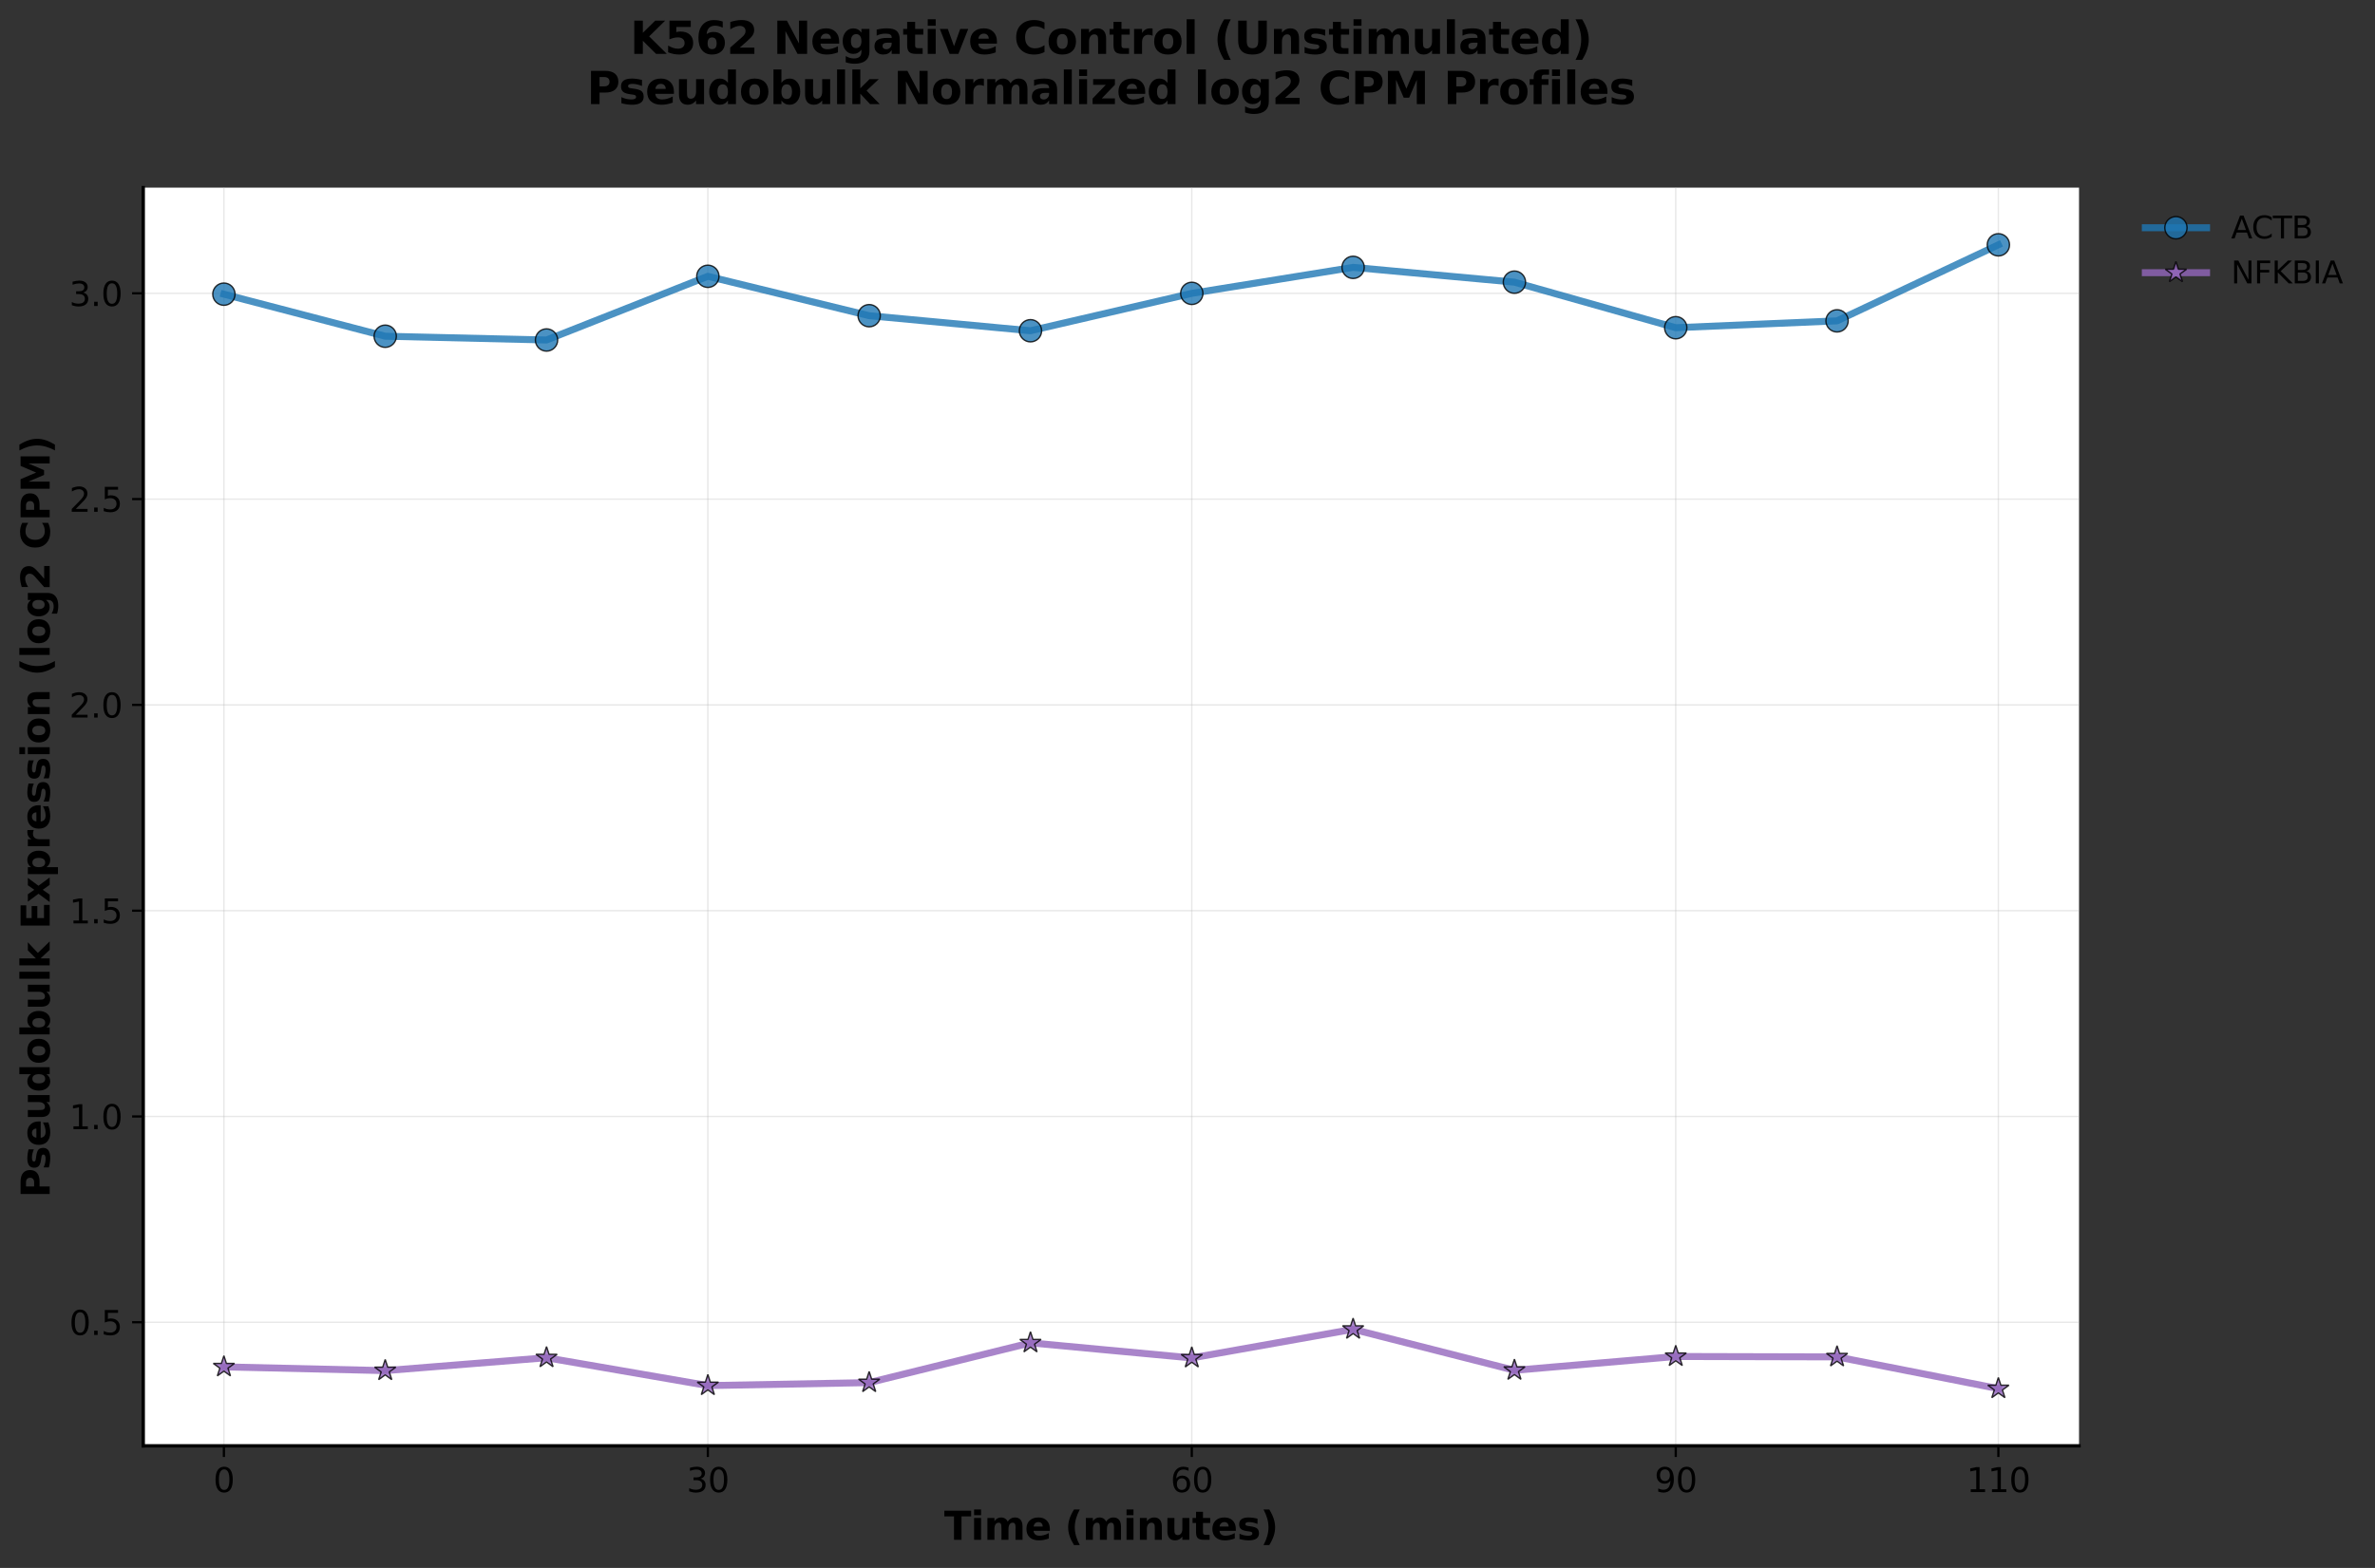 <?xml version="1.0" encoding="utf-8" standalone="no"?>
<!DOCTYPE svg PUBLIC "-//W3C//DTD SVG 1.1//EN"
  "http://www.w3.org/Graphics/SVG/1.1/DTD/svg11.dtd">
<svg height="563.25pt" version="1.1" viewBox="0 0 852.921 563.25" width="852.921pt" xmlns="http://www.w3.org/2000/svg" xmlns:xlink="http://www.w3.org/1999/xlink">
 <rect x="0" y="0" width="852.921" height="563.25" fill="#333333" stroke="none"/>
 <defs>
  <style type="text/css">*{stroke-linecap:butt;stroke-linejoin:round;}</style>
 </defs>
 <g id="figure_1">
  <g id="patch_1">
   <path d="M 0 563.25 
L 852.921 563.25 
L 852.921 0 
L 0 0 
z
" style="fill:none;"/>
  </g>
  <g id="axes_1">
   <g id="patch_2">
    <path d="M 51.443 519.387 
L 746.63 519.387 
L 746.63 67.399 
L 51.443 67.399 
z
" style="fill:#ffffff;"/>
   </g>
   <g id="matplotlib.axis_1">
    <g id="xtick_1">
     <g id="line2d_1">
      <path clip-path="url(#p0eb36c8dc1)" d="M 80.409 519.387 
L 80.409 67.399 
" style="fill:none;stroke:#b0b0b0;stroke-linecap:square;stroke-opacity:0.3;stroke-width:0.5;"/>
     </g>
     <g id="line2d_2">
      <defs>
       <path d="M 0 0 
L 0 4 
" id="m582614f345" style="stroke:#000000;stroke-width:0.8;"/>
      </defs>
      <g>
       <use style="stroke:#000000;stroke-width:0.8;" x="80.409" xlink:href="#m582614f345" y="519.387"/>
      </g>
     </g>
     <g id="text_1">
      <!-- 0 -->
      <g transform="translate(76.591 536.005)scale(0.12 -0.12)">
       <defs>
        <path d="M 2034 4250 
Q 1547 4250 1301 3770 
Q 1056 3291 1056 2328 
Q 1056 1369 1301 889 
Q 1547 409 2034 409 
Q 2525 409 2770 889 
Q 3016 1369 3016 2328 
Q 3016 3291 2770 3770 
Q 2525 4250 2034 4250 
z
M 2034 4750 
Q 2819 4750 3233 4129 
Q 3647 3509 3647 2328 
Q 3647 1150 3233 529 
Q 2819 -91 2034 -91 
Q 1250 -91 836 529 
Q 422 1150 422 2328 
Q 422 3509 836 4129 
Q 1250 4750 2034 4750 
z
" id="DejaVuSans-30" transform="scale(0.016)"/>
       </defs>
       <use xlink:href="#DejaVuSans-30"/>
      </g>
     </g>
    </g>
    <g id="xtick_2">
     <g id="line2d_3">
      <path clip-path="url(#p0eb36c8dc1)" d="M 254.206 519.387 
L 254.206 67.399 
" style="fill:none;stroke:#b0b0b0;stroke-linecap:square;stroke-opacity:0.3;stroke-width:0.5;"/>
     </g>
     <g id="line2d_4">
      <g>
       <use style="stroke:#000000;stroke-width:0.8;" x="254.206" xlink:href="#m582614f345" y="519.387"/>
      </g>
     </g>
     <g id="text_2">
      <!-- 30 -->
      <g transform="translate(246.571 536.005)scale(0.12 -0.12)">
       <defs>
        <path d="M 2597 2516 
Q 3050 2419 3304 2112 
Q 3559 1806 3559 1356 
Q 3559 666 3084 287 
Q 2609 -91 1734 -91 
Q 1441 -91 1130 -33 
Q 819 25 488 141 
L 488 750 
Q 750 597 1062 519 
Q 1375 441 1716 441 
Q 2309 441 2620 675 
Q 2931 909 2931 1356 
Q 2931 1769 2642 2001 
Q 2353 2234 1838 2234 
L 1294 2234 
L 1294 2753 
L 1863 2753 
Q 2328 2753 2575 2939 
Q 2822 3125 2822 3475 
Q 2822 3834 2567 4026 
Q 2313 4219 1838 4219 
Q 1578 4219 1281 4162 
Q 984 4106 628 3988 
L 628 4550 
Q 988 4650 1302 4700 
Q 1616 4750 1894 4750 
Q 2613 4750 3031 4423 
Q 3450 4097 3450 3541 
Q 3450 3153 3228 2886 
Q 3006 2619 2597 2516 
z
" id="DejaVuSans-33" transform="scale(0.016)"/>
       </defs>
       <use xlink:href="#DejaVuSans-33"/>
       <use x="63.623" xlink:href="#DejaVuSans-30"/>
      </g>
     </g>
    </g>
    <g id="xtick_3">
     <g id="line2d_5">
      <path clip-path="url(#p0eb36c8dc1)" d="M 428.003 519.387 
L 428.003 67.399 
" style="fill:none;stroke:#b0b0b0;stroke-linecap:square;stroke-opacity:0.3;stroke-width:0.5;"/>
     </g>
     <g id="line2d_6">
      <g>
       <use style="stroke:#000000;stroke-width:0.8;" x="428.003" xlink:href="#m582614f345" y="519.387"/>
      </g>
     </g>
     <g id="text_3">
      <!-- 60 -->
      <g transform="translate(420.368 536.005)scale(0.12 -0.12)">
       <defs>
        <path d="M 2113 2584 
Q 1688 2584 1439 2293 
Q 1191 2003 1191 1497 
Q 1191 994 1439 701 
Q 1688 409 2113 409 
Q 2538 409 2786 701 
Q 3034 994 3034 1497 
Q 3034 2003 2786 2293 
Q 2538 2584 2113 2584 
z
M 3366 4563 
L 3366 3988 
Q 3128 4100 2886 4159 
Q 2644 4219 2406 4219 
Q 1781 4219 1451 3797 
Q 1122 3375 1075 2522 
Q 1259 2794 1537 2939 
Q 1816 3084 2150 3084 
Q 2853 3084 3261 2657 
Q 3669 2231 3669 1497 
Q 3669 778 3244 343 
Q 2819 -91 2113 -91 
Q 1303 -91 875 529 
Q 447 1150 447 2328 
Q 447 3434 972 4092 
Q 1497 4750 2381 4750 
Q 2619 4750 2861 4703 
Q 3103 4656 3366 4563 
z
" id="DejaVuSans-36" transform="scale(0.016)"/>
       </defs>
       <use xlink:href="#DejaVuSans-36"/>
       <use x="63.623" xlink:href="#DejaVuSans-30"/>
      </g>
     </g>
    </g>
    <g id="xtick_4">
     <g id="line2d_7">
      <path clip-path="url(#p0eb36c8dc1)" d="M 601.8 519.387 
L 601.8 67.399 
" style="fill:none;stroke:#b0b0b0;stroke-linecap:square;stroke-opacity:0.3;stroke-width:0.5;"/>
     </g>
     <g id="line2d_8">
      <g>
       <use style="stroke:#000000;stroke-width:0.8;" x="601.8" xlink:href="#m582614f345" y="519.387"/>
      </g>
     </g>
     <g id="text_4">
      <!-- 90 -->
      <g transform="translate(594.165 536.005)scale(0.12 -0.12)">
       <defs>
        <path d="M 703 97 
L 703 672 
Q 941 559 1184 500 
Q 1428 441 1663 441 
Q 2288 441 2617 861 
Q 2947 1281 2994 2138 
Q 2813 1869 2534 1725 
Q 2256 1581 1919 1581 
Q 1219 1581 811 2004 
Q 403 2428 403 3163 
Q 403 3881 828 4315 
Q 1253 4750 1959 4750 
Q 2769 4750 3195 4129 
Q 3622 3509 3622 2328 
Q 3622 1225 3098 567 
Q 2575 -91 1691 -91 
Q 1453 -91 1209 -44 
Q 966 3 703 97 
z
M 1959 2075 
Q 2384 2075 2632 2365 
Q 2881 2656 2881 3163 
Q 2881 3666 2632 3958 
Q 2384 4250 1959 4250 
Q 1534 4250 1286 3958 
Q 1038 3666 1038 3163 
Q 1038 2656 1286 2365 
Q 1534 2075 1959 2075 
z
" id="DejaVuSans-39" transform="scale(0.016)"/>
       </defs>
       <use xlink:href="#DejaVuSans-39"/>
       <use x="63.623" xlink:href="#DejaVuSans-30"/>
      </g>
     </g>
    </g>
    <g id="xtick_5">
     <g id="line2d_9">
      <path clip-path="url(#p0eb36c8dc1)" d="M 717.664 519.387 
L 717.664 67.399 
" style="fill:none;stroke:#b0b0b0;stroke-linecap:square;stroke-opacity:0.3;stroke-width:0.5;"/>
     </g>
     <g id="line2d_10">
      <g>
       <use style="stroke:#000000;stroke-width:0.8;" x="717.664" xlink:href="#m582614f345" y="519.387"/>
      </g>
     </g>
     <g id="text_5">
      <!-- 110 -->
      <g transform="translate(706.212 536.005)scale(0.12 -0.12)">
       <defs>
        <path d="M 794 531 
L 1825 531 
L 1825 4091 
L 703 3866 
L 703 4441 
L 1819 4666 
L 2450 4666 
L 2450 531 
L 3481 531 
L 3481 0 
L 794 0 
L 794 531 
z
" id="DejaVuSans-31" transform="scale(0.016)"/>
       </defs>
       <use xlink:href="#DejaVuSans-31"/>
       <use x="63.623" xlink:href="#DejaVuSans-31"/>
       <use x="127.246" xlink:href="#DejaVuSans-30"/>
      </g>
     </g>
    </g>
    <g id="text_6">
     <!-- Time (minutes) -->
     <g transform="translate(339.064 553.139)scale(0.14 -0.14)">
      <defs>
       <path d="M 31 4666 
L 4331 4666 
L 4331 3756 
L 2784 3756 
L 2784 0 
L 1581 0 
L 1581 3756 
L 31 3756 
L 31 4666 
z
" id="DejaVuSans-Bold-54" transform="scale(0.016)"/>
       <path d="M 538 3500 
L 1656 3500 
L 1656 0 
L 538 0 
L 538 3500 
z
M 538 4863 
L 1656 4863 
L 1656 3950 
L 538 3950 
L 538 4863 
z
" id="DejaVuSans-Bold-69" transform="scale(0.016)"/>
       <path d="M 3781 2919 
Q 3994 3244 4286 3414 
Q 4578 3584 4928 3584 
Q 5531 3584 5847 3212 
Q 6163 2841 6163 2131 
L 6163 0 
L 5038 0 
L 5038 1825 
Q 5041 1866 5042 1909 
Q 5044 1953 5044 2034 
Q 5044 2406 4934 2573 
Q 4825 2741 4581 2741 
Q 4263 2741 4089 2478 
Q 3916 2216 3909 1719 
L 3909 0 
L 2784 0 
L 2784 1825 
Q 2784 2406 2684 2573 
Q 2584 2741 2328 2741 
Q 2006 2741 1831 2477 
Q 1656 2213 1656 1722 
L 1656 0 
L 531 0 
L 531 3500 
L 1656 3500 
L 1656 2988 
Q 1863 3284 2130 3434 
Q 2397 3584 2719 3584 
Q 3081 3584 3359 3409 
Q 3638 3234 3781 2919 
z
" id="DejaVuSans-Bold-6d" transform="scale(0.016)"/>
       <path d="M 4031 1759 
L 4031 1441 
L 1416 1441 
Q 1456 1047 1700 850 
Q 1944 653 2381 653 
Q 2734 653 3104 758 
Q 3475 863 3866 1075 
L 3866 213 
Q 3469 63 3072 -14 
Q 2675 -91 2278 -91 
Q 1328 -91 801 392 
Q 275 875 275 1747 
Q 275 2603 792 3093 
Q 1309 3584 2216 3584 
Q 3041 3584 3536 3087 
Q 4031 2591 4031 1759 
z
M 2881 2131 
Q 2881 2450 2695 2645 
Q 2509 2841 2209 2841 
Q 1884 2841 1681 2658 
Q 1478 2475 1428 2131 
L 2881 2131 
z
" id="DejaVuSans-Bold-65" transform="scale(0.016)"/>
       <path id="DejaVuSans-Bold-20" transform="scale(0.016)"/>
       <path d="M 2413 -844 
L 1484 -844 
Q 1006 -72 778 623 
Q 550 1319 550 2003 
Q 550 2688 779 3389 
Q 1009 4091 1484 4856 
L 2413 4856 
Q 2013 4116 1813 3408 
Q 1613 2700 1613 2009 
Q 1613 1319 1811 609 
Q 2009 -100 2413 -844 
z
" id="DejaVuSans-Bold-28" transform="scale(0.016)"/>
       <path d="M 4056 2131 
L 4056 0 
L 2931 0 
L 2931 347 
L 2931 1631 
Q 2931 2084 2911 2256 
Q 2891 2428 2841 2509 
Q 2775 2619 2662 2680 
Q 2550 2741 2406 2741 
Q 2056 2741 1856 2470 
Q 1656 2200 1656 1722 
L 1656 0 
L 538 0 
L 538 3500 
L 1656 3500 
L 1656 2988 
Q 1909 3294 2193 3439 
Q 2478 3584 2822 3584 
Q 3428 3584 3742 3212 
Q 4056 2841 4056 2131 
z
" id="DejaVuSans-Bold-6e" transform="scale(0.016)"/>
       <path d="M 500 1363 
L 500 3500 
L 1625 3500 
L 1625 3150 
Q 1625 2866 1622 2436 
Q 1619 2006 1619 1863 
Q 1619 1441 1641 1255 
Q 1663 1069 1716 984 
Q 1784 875 1895 815 
Q 2006 756 2150 756 
Q 2500 756 2700 1025 
Q 2900 1294 2900 1772 
L 2900 3500 
L 4019 3500 
L 4019 0 
L 2900 0 
L 2900 506 
Q 2647 200 2364 54 
Q 2081 -91 1741 -91 
Q 1134 -91 817 281 
Q 500 653 500 1363 
z
" id="DejaVuSans-Bold-75" transform="scale(0.016)"/>
       <path d="M 1759 4494 
L 1759 3500 
L 2913 3500 
L 2913 2700 
L 1759 2700 
L 1759 1216 
Q 1759 972 1856 886 
Q 1953 800 2241 800 
L 2816 800 
L 2816 0 
L 1856 0 
Q 1194 0 917 276 
Q 641 553 641 1216 
L 641 2700 
L 84 2700 
L 84 3500 
L 641 3500 
L 641 4494 
L 1759 4494 
z
" id="DejaVuSans-Bold-74" transform="scale(0.016)"/>
       <path d="M 3272 3391 
L 3272 2541 
Q 2913 2691 2578 2766 
Q 2244 2841 1947 2841 
Q 1628 2841 1473 2761 
Q 1319 2681 1319 2516 
Q 1319 2381 1436 2309 
Q 1553 2238 1856 2203 
L 2053 2175 
Q 2913 2066 3209 1816 
Q 3506 1566 3506 1031 
Q 3506 472 3093 190 
Q 2681 -91 1863 -91 
Q 1516 -91 1145 -36 
Q 775 19 384 128 
L 384 978 
Q 719 816 1070 734 
Q 1422 653 1784 653 
Q 2113 653 2278 743 
Q 2444 834 2444 1013 
Q 2444 1163 2330 1236 
Q 2216 1309 1875 1350 
L 1678 1375 
Q 931 1469 631 1722 
Q 331 1975 331 2491 
Q 331 3047 712 3315 
Q 1094 3584 1881 3584 
Q 2191 3584 2531 3537 
Q 2872 3491 3272 3391 
z
" id="DejaVuSans-Bold-73" transform="scale(0.016)"/>
       <path d="M 513 -844 
Q 913 -100 1113 609 
Q 1313 1319 1313 2009 
Q 1313 2700 1113 3408 
Q 913 4116 513 4856 
L 1441 4856 
Q 1916 4091 2145 3389 
Q 2375 2688 2375 2003 
Q 2375 1319 2147 623 
Q 1919 -72 1441 -844 
L 513 -844 
z
" id="DejaVuSans-Bold-29" transform="scale(0.016)"/>
      </defs>
      <use xlink:href="#DejaVuSans-Bold-54"/>
      <use x="68.213" xlink:href="#DejaVuSans-Bold-69"/>
      <use x="102.49" xlink:href="#DejaVuSans-Bold-6d"/>
      <use x="206.689" xlink:href="#DejaVuSans-Bold-65"/>
      <use x="274.512" xlink:href="#DejaVuSans-Bold-20"/>
      <use x="309.326" xlink:href="#DejaVuSans-Bold-28"/>
      <use x="355.029" xlink:href="#DejaVuSans-Bold-6d"/>
      <use x="459.229" xlink:href="#DejaVuSans-Bold-69"/>
      <use x="493.506" xlink:href="#DejaVuSans-Bold-6e"/>
      <use x="564.697" xlink:href="#DejaVuSans-Bold-75"/>
      <use x="635.889" xlink:href="#DejaVuSans-Bold-74"/>
      <use x="683.691" xlink:href="#DejaVuSans-Bold-65"/>
      <use x="751.514" xlink:href="#DejaVuSans-Bold-73"/>
      <use x="811.035" xlink:href="#DejaVuSans-Bold-29"/>
     </g>
    </g>
   </g>
   <g id="matplotlib.axis_2">
    <g id="ytick_1">
     <g id="line2d_11">
      <path clip-path="url(#p0eb36c8dc1)" d="M 51.443 474.991 
L 746.63 474.991 
" style="fill:none;stroke:#b0b0b0;stroke-linecap:square;stroke-opacity:0.3;stroke-width:0.5;"/>
     </g>
     <g id="line2d_12">
      <defs>
       <path d="M 0 0 
L -4 0 
" id="m098865de68" style="stroke:#000000;stroke-width:0.8;"/>
      </defs>
      <g>
       <use style="stroke:#000000;stroke-width:0.8;" x="51.443" xlink:href="#m098865de68" y="474.991"/>
      </g>
     </g>
     <g id="text_7">
      <!-- 0.5 -->
      <g transform="translate(24.859 479.55)scale(0.12 -0.12)">
       <defs>
        <path d="M 684 794 
L 1344 794 
L 1344 0 
L 684 0 
L 684 794 
z
" id="DejaVuSans-2e" transform="scale(0.016)"/>
        <path d="M 691 4666 
L 3169 4666 
L 3169 4134 
L 1269 4134 
L 1269 2991 
Q 1406 3038 1543 3061 
Q 1681 3084 1819 3084 
Q 2600 3084 3056 2656 
Q 3513 2228 3513 1497 
Q 3513 744 3044 326 
Q 2575 -91 1722 -91 
Q 1428 -91 1123 -41 
Q 819 9 494 109 
L 494 744 
Q 775 591 1075 516 
Q 1375 441 1709 441 
Q 2250 441 2565 725 
Q 2881 1009 2881 1497 
Q 2881 1984 2565 2268 
Q 2250 2553 1709 2553 
Q 1456 2553 1204 2497 
Q 953 2441 691 2322 
L 691 4666 
z
" id="DejaVuSans-35" transform="scale(0.016)"/>
       </defs>
       <use xlink:href="#DejaVuSans-30"/>
       <use x="63.623" xlink:href="#DejaVuSans-2e"/>
       <use x="95.41" xlink:href="#DejaVuSans-35"/>
      </g>
     </g>
    </g>
    <g id="ytick_2">
     <g id="line2d_13">
      <path clip-path="url(#p0eb36c8dc1)" d="M 51.443 401.066 
L 746.63 401.066 
" style="fill:none;stroke:#b0b0b0;stroke-linecap:square;stroke-opacity:0.3;stroke-width:0.5;"/>
     </g>
     <g id="line2d_14">
      <g>
       <use style="stroke:#000000;stroke-width:0.8;" x="51.443" xlink:href="#m098865de68" y="401.066"/>
      </g>
     </g>
     <g id="text_8">
      <!-- 1.0 -->
      <g transform="translate(24.859 405.625)scale(0.12 -0.12)">
       <use xlink:href="#DejaVuSans-31"/>
       <use x="63.623" xlink:href="#DejaVuSans-2e"/>
       <use x="95.41" xlink:href="#DejaVuSans-30"/>
      </g>
     </g>
    </g>
    <g id="ytick_3">
     <g id="line2d_15">
      <path clip-path="url(#p0eb36c8dc1)" d="M 51.443 327.141 
L 746.63 327.141 
" style="fill:none;stroke:#b0b0b0;stroke-linecap:square;stroke-opacity:0.3;stroke-width:0.5;"/>
     </g>
     <g id="line2d_16">
      <g>
       <use style="stroke:#000000;stroke-width:0.8;" x="51.443" xlink:href="#m098865de68" y="327.141"/>
      </g>
     </g>
     <g id="text_9">
      <!-- 1.5 -->
      <g transform="translate(24.859 331.7)scale(0.12 -0.12)">
       <use xlink:href="#DejaVuSans-31"/>
       <use x="63.623" xlink:href="#DejaVuSans-2e"/>
       <use x="95.41" xlink:href="#DejaVuSans-35"/>
      </g>
     </g>
    </g>
    <g id="ytick_4">
     <g id="line2d_17">
      <path clip-path="url(#p0eb36c8dc1)" d="M 51.443 253.216 
L 746.63 253.216 
" style="fill:none;stroke:#b0b0b0;stroke-linecap:square;stroke-opacity:0.3;stroke-width:0.5;"/>
     </g>
     <g id="line2d_18">
      <g>
       <use style="stroke:#000000;stroke-width:0.8;" x="51.443" xlink:href="#m098865de68" y="253.216"/>
      </g>
     </g>
     <g id="text_10">
      <!-- 2.0 -->
      <g transform="translate(24.859 257.775)scale(0.12 -0.12)">
       <defs>
        <path d="M 1228 531 
L 3431 531 
L 3431 0 
L 469 0 
L 469 531 
Q 828 903 1448 1529 
Q 2069 2156 2228 2338 
Q 2531 2678 2651 2914 
Q 2772 3150 2772 3378 
Q 2772 3750 2511 3984 
Q 2250 4219 1831 4219 
Q 1534 4219 1204 4116 
Q 875 4013 500 3803 
L 500 4441 
Q 881 4594 1212 4672 
Q 1544 4750 1819 4750 
Q 2544 4750 2975 4387 
Q 3406 4025 3406 3419 
Q 3406 3131 3298 2873 
Q 3191 2616 2906 2266 
Q 2828 2175 2409 1742 
Q 1991 1309 1228 531 
z
" id="DejaVuSans-32" transform="scale(0.016)"/>
       </defs>
       <use xlink:href="#DejaVuSans-32"/>
       <use x="63.623" xlink:href="#DejaVuSans-2e"/>
       <use x="95.41" xlink:href="#DejaVuSans-30"/>
      </g>
     </g>
    </g>
    <g id="ytick_5">
     <g id="line2d_19">
      <path clip-path="url(#p0eb36c8dc1)" d="M 51.443 179.291 
L 746.63 179.291 
" style="fill:none;stroke:#b0b0b0;stroke-linecap:square;stroke-opacity:0.3;stroke-width:0.5;"/>
     </g>
     <g id="line2d_20">
      <g>
       <use style="stroke:#000000;stroke-width:0.8;" x="51.443" xlink:href="#m098865de68" y="179.291"/>
      </g>
     </g>
     <g id="text_11">
      <!-- 2.5 -->
      <g transform="translate(24.859 183.85)scale(0.12 -0.12)">
       <use xlink:href="#DejaVuSans-32"/>
       <use x="63.623" xlink:href="#DejaVuSans-2e"/>
       <use x="95.41" xlink:href="#DejaVuSans-35"/>
      </g>
     </g>
    </g>
    <g id="ytick_6">
     <g id="line2d_21">
      <path clip-path="url(#p0eb36c8dc1)" d="M 51.443 105.366 
L 746.63 105.366 
" style="fill:none;stroke:#b0b0b0;stroke-linecap:square;stroke-opacity:0.3;stroke-width:0.5;"/>
     </g>
     <g id="line2d_22">
      <g>
       <use style="stroke:#000000;stroke-width:0.8;" x="51.443" xlink:href="#m098865de68" y="105.366"/>
      </g>
     </g>
     <g id="text_12">
      <!-- 3.0 -->
      <g transform="translate(24.859 109.925)scale(0.12 -0.12)">
       <use xlink:href="#DejaVuSans-33"/>
       <use x="63.623" xlink:href="#DejaVuSans-2e"/>
       <use x="95.41" xlink:href="#DejaVuSans-30"/>
      </g>
     </g>
    </g>
    <g id="text_13">
     <!-- Pseudobulk Expression (log2 CPM) -->
     <g transform="translate(17.838 430.231)rotate(-90)scale(0.14 -0.14)">
      <defs>
       <path d="M 588 4666 
L 2584 4666 
Q 3475 4666 3951 4270 
Q 4428 3875 4428 3144 
Q 4428 2409 3951 2014 
Q 3475 1619 2584 1619 
L 1791 1619 
L 1791 0 
L 588 0 
L 588 4666 
z
M 1791 3794 
L 1791 2491 
L 2456 2491 
Q 2806 2491 2997 2661 
Q 3188 2831 3188 3144 
Q 3188 3456 2997 3625 
Q 2806 3794 2456 3794 
L 1791 3794 
z
" id="DejaVuSans-Bold-50" transform="scale(0.016)"/>
       <path d="M 2919 2988 
L 2919 4863 
L 4044 4863 
L 4044 0 
L 2919 0 
L 2919 506 
Q 2688 197 2409 53 
Q 2131 -91 1766 -91 
Q 1119 -91 703 423 
Q 288 938 288 1747 
Q 288 2556 703 3070 
Q 1119 3584 1766 3584 
Q 2128 3584 2408 3439 
Q 2688 3294 2919 2988 
z
M 2181 722 
Q 2541 722 2730 984 
Q 2919 1247 2919 1747 
Q 2919 2247 2730 2509 
Q 2541 2772 2181 2772 
Q 1825 2772 1636 2509 
Q 1447 2247 1447 1747 
Q 1447 1247 1636 984 
Q 1825 722 2181 722 
z
" id="DejaVuSans-Bold-64" transform="scale(0.016)"/>
       <path d="M 2203 2784 
Q 1831 2784 1636 2517 
Q 1441 2250 1441 1747 
Q 1441 1244 1636 976 
Q 1831 709 2203 709 
Q 2569 709 2762 976 
Q 2956 1244 2956 1747 
Q 2956 2250 2762 2517 
Q 2569 2784 2203 2784 
z
M 2203 3584 
Q 3106 3584 3614 3096 
Q 4122 2609 4122 1747 
Q 4122 884 3614 396 
Q 3106 -91 2203 -91 
Q 1297 -91 786 396 
Q 275 884 275 1747 
Q 275 2609 786 3096 
Q 1297 3584 2203 3584 
z
" id="DejaVuSans-Bold-6f" transform="scale(0.016)"/>
       <path d="M 2400 722 
Q 2759 722 2948 984 
Q 3138 1247 3138 1747 
Q 3138 2247 2948 2509 
Q 2759 2772 2400 2772 
Q 2041 2772 1848 2508 
Q 1656 2244 1656 1747 
Q 1656 1250 1848 986 
Q 2041 722 2400 722 
z
M 1656 2988 
Q 1888 3294 2169 3439 
Q 2450 3584 2816 3584 
Q 3463 3584 3878 3070 
Q 4294 2556 4294 1747 
Q 4294 938 3878 423 
Q 3463 -91 2816 -91 
Q 2450 -91 2169 54 
Q 1888 200 1656 506 
L 1656 0 
L 538 0 
L 538 4863 
L 1656 4863 
L 1656 2988 
z
" id="DejaVuSans-Bold-62" transform="scale(0.016)"/>
       <path d="M 538 4863 
L 1656 4863 
L 1656 0 
L 538 0 
L 538 4863 
z
" id="DejaVuSans-Bold-6c" transform="scale(0.016)"/>
       <path d="M 538 4863 
L 1656 4863 
L 1656 2216 
L 2944 3500 
L 4244 3500 
L 2534 1894 
L 4378 0 
L 3022 0 
L 1656 1459 
L 1656 0 
L 538 0 
L 538 4863 
z
" id="DejaVuSans-Bold-6b" transform="scale(0.016)"/>
       <path d="M 588 4666 
L 3834 4666 
L 3834 3756 
L 1791 3756 
L 1791 2888 
L 3713 2888 
L 3713 1978 
L 1791 1978 
L 1791 909 
L 3903 909 
L 3903 0 
L 588 0 
L 588 4666 
z
" id="DejaVuSans-Bold-45" transform="scale(0.016)"/>
       <path d="M 1422 1791 
L 159 3500 
L 1344 3500 
L 2059 2463 
L 2784 3500 
L 3969 3500 
L 2706 1797 
L 4031 0 
L 2847 0 
L 2059 1106 
L 1281 0 
L 97 0 
L 1422 1791 
z
" id="DejaVuSans-Bold-78" transform="scale(0.016)"/>
       <path d="M 1656 506 
L 1656 -1331 
L 538 -1331 
L 538 3500 
L 1656 3500 
L 1656 2988 
Q 1888 3294 2169 3439 
Q 2450 3584 2816 3584 
Q 3463 3584 3878 3070 
Q 4294 2556 4294 1747 
Q 4294 938 3878 423 
Q 3463 -91 2816 -91 
Q 2450 -91 2169 54 
Q 1888 200 1656 506 
z
M 2400 2772 
Q 2041 2772 1848 2508 
Q 1656 2244 1656 1747 
Q 1656 1250 1848 986 
Q 2041 722 2400 722 
Q 2759 722 2948 984 
Q 3138 1247 3138 1747 
Q 3138 2247 2948 2509 
Q 2759 2772 2400 2772 
z
" id="DejaVuSans-Bold-70" transform="scale(0.016)"/>
       <path d="M 3138 2547 
Q 2991 2616 2845 2648 
Q 2700 2681 2553 2681 
Q 2122 2681 1889 2404 
Q 1656 2128 1656 1613 
L 1656 0 
L 538 0 
L 538 3500 
L 1656 3500 
L 1656 2925 
Q 1872 3269 2151 3426 
Q 2431 3584 2822 3584 
Q 2878 3584 2943 3579 
Q 3009 3575 3134 3559 
L 3138 2547 
z
" id="DejaVuSans-Bold-72" transform="scale(0.016)"/>
       <path d="M 2919 594 
Q 2688 288 2409 144 
Q 2131 0 1766 0 
Q 1125 0 706 504 
Q 288 1009 288 1791 
Q 288 2575 706 3076 
Q 1125 3578 1766 3578 
Q 2131 3578 2409 3434 
Q 2688 3291 2919 2981 
L 2919 3500 
L 4044 3500 
L 4044 353 
Q 4044 -491 3511 -936 
Q 2978 -1381 1966 -1381 
Q 1638 -1381 1331 -1331 
Q 1025 -1281 716 -1178 
L 716 -306 
Q 1009 -475 1290 -558 
Q 1572 -641 1856 -641 
Q 2406 -641 2662 -400 
Q 2919 -159 2919 353 
L 2919 594 
z
M 2181 2772 
Q 1834 2772 1640 2515 
Q 1447 2259 1447 1791 
Q 1447 1309 1634 1061 
Q 1822 813 2181 813 
Q 2531 813 2725 1069 
Q 2919 1325 2919 1791 
Q 2919 2259 2725 2515 
Q 2531 2772 2181 2772 
z
" id="DejaVuSans-Bold-67" transform="scale(0.016)"/>
       <path d="M 1844 884 
L 3897 884 
L 3897 0 
L 506 0 
L 506 884 
L 2209 2388 
Q 2438 2594 2547 2791 
Q 2656 2988 2656 3200 
Q 2656 3528 2436 3728 
Q 2216 3928 1850 3928 
Q 1569 3928 1234 3808 
Q 900 3688 519 3450 
L 519 4475 
Q 925 4609 1322 4679 
Q 1719 4750 2100 4750 
Q 2938 4750 3402 4381 
Q 3866 4013 3866 3353 
Q 3866 2972 3669 2642 
Q 3472 2313 2841 1759 
L 1844 884 
z
" id="DejaVuSans-Bold-32" transform="scale(0.016)"/>
       <path d="M 4288 256 
Q 3956 84 3597 -3 
Q 3238 -91 2847 -91 
Q 1681 -91 1000 561 
Q 319 1213 319 2328 
Q 319 3447 1000 4098 
Q 1681 4750 2847 4750 
Q 3238 4750 3597 4662 
Q 3956 4575 4288 4403 
L 4288 3438 
Q 3953 3666 3628 3772 
Q 3303 3878 2944 3878 
Q 2300 3878 1931 3465 
Q 1563 3053 1563 2328 
Q 1563 1606 1931 1193 
Q 2300 781 2944 781 
Q 3303 781 3628 887 
Q 3953 994 4288 1222 
L 4288 256 
z
" id="DejaVuSans-Bold-43" transform="scale(0.016)"/>
       <path d="M 588 4666 
L 2119 4666 
L 3181 2169 
L 4250 4666 
L 5778 4666 
L 5778 0 
L 4641 0 
L 4641 3413 
L 3566 897 
L 2803 897 
L 1728 3413 
L 1728 0 
L 588 0 
L 588 4666 
z
" id="DejaVuSans-Bold-4d" transform="scale(0.016)"/>
      </defs>
      <use xlink:href="#DejaVuSans-Bold-50"/>
      <use x="71.541" xlink:href="#DejaVuSans-Bold-73"/>
      <use x="131.062" xlink:href="#DejaVuSans-Bold-65"/>
      <use x="198.885" xlink:href="#DejaVuSans-Bold-75"/>
      <use x="270.076" xlink:href="#DejaVuSans-Bold-64"/>
      <use x="341.658" xlink:href="#DejaVuSans-Bold-6f"/>
      <use x="410.359" xlink:href="#DejaVuSans-Bold-62"/>
      <use x="481.941" xlink:href="#DejaVuSans-Bold-75"/>
      <use x="553.133" xlink:href="#DejaVuSans-Bold-6c"/>
      <use x="587.41" xlink:href="#DejaVuSans-Bold-6b"/>
      <use x="653.914" xlink:href="#DejaVuSans-Bold-20"/>
      <use x="688.729" xlink:href="#DejaVuSans-Bold-45"/>
      <use x="757.039" xlink:href="#DejaVuSans-Bold-78"/>
      <use x="821.541" xlink:href="#DejaVuSans-Bold-70"/>
      <use x="893.123" xlink:href="#DejaVuSans-Bold-72"/>
      <use x="942.439" xlink:href="#DejaVuSans-Bold-65"/>
      <use x="1010.262" xlink:href="#DejaVuSans-Bold-73"/>
      <use x="1069.783" xlink:href="#DejaVuSans-Bold-73"/>
      <use x="1129.305" xlink:href="#DejaVuSans-Bold-69"/>
      <use x="1163.582" xlink:href="#DejaVuSans-Bold-6f"/>
      <use x="1232.283" xlink:href="#DejaVuSans-Bold-6e"/>
      <use x="1303.475" xlink:href="#DejaVuSans-Bold-20"/>
      <use x="1338.289" xlink:href="#DejaVuSans-Bold-28"/>
      <use x="1383.992" xlink:href="#DejaVuSans-Bold-6c"/>
      <use x="1418.27" xlink:href="#DejaVuSans-Bold-6f"/>
      <use x="1486.971" xlink:href="#DejaVuSans-Bold-67"/>
      <use x="1558.553" xlink:href="#DejaVuSans-Bold-32"/>
      <use x="1628.133" xlink:href="#DejaVuSans-Bold-20"/>
      <use x="1662.947" xlink:href="#DejaVuSans-Bold-43"/>
      <use x="1736.336" xlink:href="#DejaVuSans-Bold-50"/>
      <use x="1809.627" xlink:href="#DejaVuSans-Bold-4d"/>
      <use x="1909.139" xlink:href="#DejaVuSans-Bold-29"/>
     </g>
    </g>
   </g>
   <g id="line2d_23">
    <path clip-path="url(#p0eb36c8dc1)" d="M 80.409 105.672 
L 138.341 120.781 
L 196.273 122.134 
L 254.206 99.253 
L 312.138 113.404 
L 370.07 118.813 
L 428.003 105.382 
L 485.935 96.04 
L 543.867 101.359 
L 601.8 117.722 
L 659.732 115.257 
L 717.664 87.944 
" style="fill:none;stroke:#1f77b4;stroke-linecap:square;stroke-opacity:0.8;stroke-width:2.5;"/>
    <defs>
     <path d="M 0 4 
C 1.061 4 2.078 3.579 2.828 2.828 
C 3.579 2.078 4 1.061 4 0 
C 4 -1.061 3.579 -2.078 2.828 -2.828 
C 2.078 -3.579 1.061 -4 0 -4 
C -1.061 -4 -2.078 -3.579 -2.828 -2.828 
C -3.579 -2.078 -4 -1.061 -4 0 
C -4 1.061 -3.579 2.078 -2.828 2.828 
C -2.078 3.579 -1.061 4 0 4 
z
" id="m3e5b0085bb" style="stroke:#000000;stroke-opacity:0.8;stroke-width:0.5;"/>
    </defs>
    <g clip-path="url(#p0eb36c8dc1)">
     <use style="fill:#1f77b4;fill-opacity:0.8;stroke:#000000;stroke-opacity:0.8;stroke-width:0.5;" x="80.409" xlink:href="#m3e5b0085bb" y="105.672"/>
     <use style="fill:#1f77b4;fill-opacity:0.8;stroke:#000000;stroke-opacity:0.8;stroke-width:0.5;" x="138.341" xlink:href="#m3e5b0085bb" y="120.781"/>
     <use style="fill:#1f77b4;fill-opacity:0.8;stroke:#000000;stroke-opacity:0.8;stroke-width:0.5;" x="196.273" xlink:href="#m3e5b0085bb" y="122.134"/>
     <use style="fill:#1f77b4;fill-opacity:0.8;stroke:#000000;stroke-opacity:0.8;stroke-width:0.5;" x="254.206" xlink:href="#m3e5b0085bb" y="99.253"/>
     <use style="fill:#1f77b4;fill-opacity:0.8;stroke:#000000;stroke-opacity:0.8;stroke-width:0.5;" x="312.138" xlink:href="#m3e5b0085bb" y="113.404"/>
     <use style="fill:#1f77b4;fill-opacity:0.8;stroke:#000000;stroke-opacity:0.8;stroke-width:0.5;" x="370.07" xlink:href="#m3e5b0085bb" y="118.813"/>
     <use style="fill:#1f77b4;fill-opacity:0.8;stroke:#000000;stroke-opacity:0.8;stroke-width:0.5;" x="428.003" xlink:href="#m3e5b0085bb" y="105.382"/>
     <use style="fill:#1f77b4;fill-opacity:0.8;stroke:#000000;stroke-opacity:0.8;stroke-width:0.5;" x="485.935" xlink:href="#m3e5b0085bb" y="96.04"/>
     <use style="fill:#1f77b4;fill-opacity:0.8;stroke:#000000;stroke-opacity:0.8;stroke-width:0.5;" x="543.867" xlink:href="#m3e5b0085bb" y="101.359"/>
     <use style="fill:#1f77b4;fill-opacity:0.8;stroke:#000000;stroke-opacity:0.8;stroke-width:0.5;" x="601.8" xlink:href="#m3e5b0085bb" y="117.722"/>
     <use style="fill:#1f77b4;fill-opacity:0.8;stroke:#000000;stroke-opacity:0.8;stroke-width:0.5;" x="659.732" xlink:href="#m3e5b0085bb" y="115.257"/>
     <use style="fill:#1f77b4;fill-opacity:0.8;stroke:#000000;stroke-opacity:0.8;stroke-width:0.5;" x="717.664" xlink:href="#m3e5b0085bb" y="87.944"/>
    </g>
   </g>
   <g id="line2d_24">
    <path clip-path="url(#p0eb36c8dc1)" d="M 80.409 491.015 
L 138.341 492.366 
L 196.273 487.732 
L 254.206 497.744 
L 312.138 496.671 
L 370.07 482.39 
L 428.003 487.809 
L 485.935 477.513 
L 543.867 492.252 
L 601.8 487.29 
L 659.732 487.433 
L 717.664 498.842 
" style="fill:none;stroke:#9467bd;stroke-linecap:square;stroke-opacity:0.8;stroke-width:2.5;"/>
    <defs>
     <path d="M 0 -4 
L -0.898 -1.236 
L -3.804 -1.236 
L -1.453 0.472 
L -2.351 3.236 
L -0 1.528 
L 2.351 3.236 
L 1.453 0.472 
L 3.804 -1.236 
L 0.898 -1.236 
z
" id="mdde99c2a78" style="stroke:#000000;stroke-linejoin:bevel;stroke-opacity:0.8;stroke-width:0.5;"/>
    </defs>
    <g clip-path="url(#p0eb36c8dc1)">
     <use style="fill:#9467bd;fill-opacity:0.8;stroke:#000000;stroke-linejoin:bevel;stroke-opacity:0.8;stroke-width:0.5;" x="80.409" xlink:href="#mdde99c2a78" y="491.015"/>
     <use style="fill:#9467bd;fill-opacity:0.8;stroke:#000000;stroke-linejoin:bevel;stroke-opacity:0.8;stroke-width:0.5;" x="138.341" xlink:href="#mdde99c2a78" y="492.366"/>
     <use style="fill:#9467bd;fill-opacity:0.8;stroke:#000000;stroke-linejoin:bevel;stroke-opacity:0.8;stroke-width:0.5;" x="196.273" xlink:href="#mdde99c2a78" y="487.732"/>
     <use style="fill:#9467bd;fill-opacity:0.8;stroke:#000000;stroke-linejoin:bevel;stroke-opacity:0.8;stroke-width:0.5;" x="254.206" xlink:href="#mdde99c2a78" y="497.744"/>
     <use style="fill:#9467bd;fill-opacity:0.8;stroke:#000000;stroke-linejoin:bevel;stroke-opacity:0.8;stroke-width:0.5;" x="312.138" xlink:href="#mdde99c2a78" y="496.671"/>
     <use style="fill:#9467bd;fill-opacity:0.8;stroke:#000000;stroke-linejoin:bevel;stroke-opacity:0.8;stroke-width:0.5;" x="370.07" xlink:href="#mdde99c2a78" y="482.39"/>
     <use style="fill:#9467bd;fill-opacity:0.8;stroke:#000000;stroke-linejoin:bevel;stroke-opacity:0.8;stroke-width:0.5;" x="428.003" xlink:href="#mdde99c2a78" y="487.809"/>
     <use style="fill:#9467bd;fill-opacity:0.8;stroke:#000000;stroke-linejoin:bevel;stroke-opacity:0.8;stroke-width:0.5;" x="485.935" xlink:href="#mdde99c2a78" y="477.513"/>
     <use style="fill:#9467bd;fill-opacity:0.8;stroke:#000000;stroke-linejoin:bevel;stroke-opacity:0.8;stroke-width:0.5;" x="543.867" xlink:href="#mdde99c2a78" y="492.252"/>
     <use style="fill:#9467bd;fill-opacity:0.8;stroke:#000000;stroke-linejoin:bevel;stroke-opacity:0.8;stroke-width:0.5;" x="601.8" xlink:href="#mdde99c2a78" y="487.29"/>
     <use style="fill:#9467bd;fill-opacity:0.8;stroke:#000000;stroke-linejoin:bevel;stroke-opacity:0.8;stroke-width:0.5;" x="659.732" xlink:href="#mdde99c2a78" y="487.433"/>
     <use style="fill:#9467bd;fill-opacity:0.8;stroke:#000000;stroke-linejoin:bevel;stroke-opacity:0.8;stroke-width:0.5;" x="717.664" xlink:href="#mdde99c2a78" y="498.842"/>
    </g>
   </g>
   <g id="patch_3">
    <path d="M 51.443 519.387 
L 51.443 67.399 
" style="fill:none;stroke:#000000;stroke-linecap:square;stroke-linejoin:miter;stroke-width:1.2;"/>
   </g>
   <g id="patch_4">
    <path d="M 51.443 519.387 
L 746.63 519.387 
" style="fill:none;stroke:#000000;stroke-linecap:square;stroke-linejoin:miter;stroke-width:1.2;"/>
   </g>
   <g id="text_14">
    <!-- K562 Negative Control (Unstimulated) -->
    <g transform="translate(226.28 19.358)scale(0.16 -0.16)">
     <defs>
      <path d="M 588 4666 
L 1791 4666 
L 1791 2963 
L 3525 4666 
L 4922 4666 
L 2675 2456 
L 5153 0 
L 3647 0 
L 1791 1838 
L 1791 0 
L 588 0 
L 588 4666 
z
" id="DejaVuSans-Bold-4b" transform="scale(0.016)"/>
      <path d="M 678 4666 
L 3669 4666 
L 3669 3781 
L 1638 3781 
L 1638 3059 
Q 1775 3097 1914 3117 
Q 2053 3138 2203 3138 
Q 3056 3138 3531 2711 
Q 4006 2284 4006 1522 
Q 4006 766 3489 337 
Q 2972 -91 2053 -91 
Q 1656 -91 1267 -14 
Q 878 63 494 219 
L 494 1166 
Q 875 947 1217 837 
Q 1559 728 1863 728 
Q 2300 728 2551 942 
Q 2803 1156 2803 1522 
Q 2803 1891 2551 2103 
Q 2300 2316 1863 2316 
Q 1603 2316 1309 2248 
Q 1016 2181 678 2041 
L 678 4666 
z
" id="DejaVuSans-Bold-35" transform="scale(0.016)"/>
      <path d="M 2316 2303 
Q 2000 2303 1842 2098 
Q 1684 1894 1684 1484 
Q 1684 1075 1842 870 
Q 2000 666 2316 666 
Q 2634 666 2792 870 
Q 2950 1075 2950 1484 
Q 2950 1894 2792 2098 
Q 2634 2303 2316 2303 
z
M 3803 4544 
L 3803 3681 
Q 3506 3822 3243 3889 
Q 2981 3956 2731 3956 
Q 2194 3956 1894 3657 
Q 1594 3359 1544 2772 
Q 1750 2925 1990 3001 
Q 2231 3078 2516 3078 
Q 3231 3078 3670 2659 
Q 4109 2241 4109 1563 
Q 4109 813 3618 361 
Q 3128 -91 2303 -91 
Q 1394 -91 895 523 
Q 397 1138 397 2266 
Q 397 3422 980 4083 
Q 1563 4744 2578 4744 
Q 2900 4744 3203 4694 
Q 3506 4644 3803 4544 
z
" id="DejaVuSans-Bold-36" transform="scale(0.016)"/>
      <path d="M 588 4666 
L 1931 4666 
L 3628 1466 
L 3628 4666 
L 4769 4666 
L 4769 0 
L 3425 0 
L 1728 3200 
L 1728 0 
L 588 0 
L 588 4666 
z
" id="DejaVuSans-Bold-4e" transform="scale(0.016)"/>
      <path d="M 2106 1575 
Q 1756 1575 1579 1456 
Q 1403 1338 1403 1106 
Q 1403 894 1545 773 
Q 1688 653 1941 653 
Q 2256 653 2472 879 
Q 2688 1106 2688 1447 
L 2688 1575 
L 2106 1575 
z
M 3816 1997 
L 3816 0 
L 2688 0 
L 2688 519 
Q 2463 200 2181 54 
Q 1900 -91 1497 -91 
Q 953 -91 614 226 
Q 275 544 275 1050 
Q 275 1666 698 1953 
Q 1122 2241 2028 2241 
L 2688 2241 
L 2688 2328 
Q 2688 2594 2478 2717 
Q 2269 2841 1825 2841 
Q 1466 2841 1156 2769 
Q 847 2697 581 2553 
L 581 3406 
Q 941 3494 1303 3539 
Q 1666 3584 2028 3584 
Q 2975 3584 3395 3211 
Q 3816 2838 3816 1997 
z
" id="DejaVuSans-Bold-61" transform="scale(0.016)"/>
      <path d="M 97 3500 
L 1216 3500 
L 2088 1081 
L 2956 3500 
L 4078 3500 
L 2700 0 
L 1472 0 
L 97 3500 
z
" id="DejaVuSans-Bold-76" transform="scale(0.016)"/>
      <path d="M 588 4666 
L 1791 4666 
L 1791 1869 
Q 1791 1291 1980 1042 
Q 2169 794 2597 794 
Q 3028 794 3217 1042 
Q 3406 1291 3406 1869 
L 3406 4666 
L 4609 4666 
L 4609 1869 
Q 4609 878 4112 393 
Q 3616 -91 2597 -91 
Q 1581 -91 1084 393 
Q 588 878 588 1869 
L 588 4666 
z
" id="DejaVuSans-Bold-55" transform="scale(0.016)"/>
     </defs>
     <use xlink:href="#DejaVuSans-Bold-4b"/>
     <use x="77.49" xlink:href="#DejaVuSans-Bold-35"/>
     <use x="147.07" xlink:href="#DejaVuSans-Bold-36"/>
     <use x="216.65" xlink:href="#DejaVuSans-Bold-32"/>
     <use x="286.23" xlink:href="#DejaVuSans-Bold-20"/>
     <use x="321.045" xlink:href="#DejaVuSans-Bold-4e"/>
     <use x="404.736" xlink:href="#DejaVuSans-Bold-65"/>
     <use x="472.559" xlink:href="#DejaVuSans-Bold-67"/>
     <use x="544.141" xlink:href="#DejaVuSans-Bold-61"/>
     <use x="611.621" xlink:href="#DejaVuSans-Bold-74"/>
     <use x="659.424" xlink:href="#DejaVuSans-Bold-69"/>
     <use x="693.701" xlink:href="#DejaVuSans-Bold-76"/>
     <use x="758.887" xlink:href="#DejaVuSans-Bold-65"/>
     <use x="826.709" xlink:href="#DejaVuSans-Bold-20"/>
     <use x="861.523" xlink:href="#DejaVuSans-Bold-43"/>
     <use x="934.912" xlink:href="#DejaVuSans-Bold-6f"/>
     <use x="1003.613" xlink:href="#DejaVuSans-Bold-6e"/>
     <use x="1074.805" xlink:href="#DejaVuSans-Bold-74"/>
     <use x="1122.607" xlink:href="#DejaVuSans-Bold-72"/>
     <use x="1171.924" xlink:href="#DejaVuSans-Bold-6f"/>
     <use x="1240.625" xlink:href="#DejaVuSans-Bold-6c"/>
     <use x="1274.902" xlink:href="#DejaVuSans-Bold-20"/>
     <use x="1309.717" xlink:href="#DejaVuSans-Bold-28"/>
     <use x="1355.42" xlink:href="#DejaVuSans-Bold-55"/>
     <use x="1436.621" xlink:href="#DejaVuSans-Bold-6e"/>
     <use x="1507.812" xlink:href="#DejaVuSans-Bold-73"/>
     <use x="1567.334" xlink:href="#DejaVuSans-Bold-74"/>
     <use x="1615.137" xlink:href="#DejaVuSans-Bold-69"/>
     <use x="1649.414" xlink:href="#DejaVuSans-Bold-6d"/>
     <use x="1753.613" xlink:href="#DejaVuSans-Bold-75"/>
     <use x="1824.805" xlink:href="#DejaVuSans-Bold-6c"/>
     <use x="1859.082" xlink:href="#DejaVuSans-Bold-61"/>
     <use x="1926.562" xlink:href="#DejaVuSans-Bold-74"/>
     <use x="1974.365" xlink:href="#DejaVuSans-Bold-65"/>
     <use x="2042.188" xlink:href="#DejaVuSans-Bold-64"/>
     <use x="2113.77" xlink:href="#DejaVuSans-Bold-29"/>
    </g>
    <!-- Pseudobulk Normalized log2 CPM Profiles -->
    <g transform="translate(210.734 37.399)scale(0.16 -0.16)">
     <defs>
      <path d="M 366 3500 
L 3419 3500 
L 3419 2719 
L 1575 800 
L 3419 800 
L 3419 0 
L 288 0 
L 288 781 
L 2131 2700 
L 366 2700 
L 366 3500 
z
" id="DejaVuSans-Bold-7a" transform="scale(0.016)"/>
      <path d="M 2841 4863 
L 2841 4128 
L 2222 4128 
Q 1984 4128 1890 4042 
Q 1797 3956 1797 3744 
L 1797 3500 
L 2753 3500 
L 2753 2700 
L 1797 2700 
L 1797 0 
L 678 0 
L 678 2700 
L 122 2700 
L 122 3500 
L 678 3500 
L 678 3744 
Q 678 4316 997 4589 
Q 1316 4863 1984 4863 
L 2841 4863 
z
" id="DejaVuSans-Bold-66" transform="scale(0.016)"/>
     </defs>
     <use xlink:href="#DejaVuSans-Bold-50"/>
     <use x="71.541" xlink:href="#DejaVuSans-Bold-73"/>
     <use x="131.062" xlink:href="#DejaVuSans-Bold-65"/>
     <use x="198.885" xlink:href="#DejaVuSans-Bold-75"/>
     <use x="270.076" xlink:href="#DejaVuSans-Bold-64"/>
     <use x="341.658" xlink:href="#DejaVuSans-Bold-6f"/>
     <use x="410.359" xlink:href="#DejaVuSans-Bold-62"/>
     <use x="481.941" xlink:href="#DejaVuSans-Bold-75"/>
     <use x="553.133" xlink:href="#DejaVuSans-Bold-6c"/>
     <use x="587.41" xlink:href="#DejaVuSans-Bold-6b"/>
     <use x="653.914" xlink:href="#DejaVuSans-Bold-20"/>
     <use x="688.729" xlink:href="#DejaVuSans-Bold-4e"/>
     <use x="772.42" xlink:href="#DejaVuSans-Bold-6f"/>
     <use x="841.121" xlink:href="#DejaVuSans-Bold-72"/>
     <use x="890.438" xlink:href="#DejaVuSans-Bold-6d"/>
     <use x="994.637" xlink:href="#DejaVuSans-Bold-61"/>
     <use x="1062.117" xlink:href="#DejaVuSans-Bold-6c"/>
     <use x="1096.395" xlink:href="#DejaVuSans-Bold-69"/>
     <use x="1130.672" xlink:href="#DejaVuSans-Bold-7a"/>
     <use x="1188.875" xlink:href="#DejaVuSans-Bold-65"/>
     <use x="1256.697" xlink:href="#DejaVuSans-Bold-64"/>
     <use x="1328.279" xlink:href="#DejaVuSans-Bold-20"/>
     <use x="1363.094" xlink:href="#DejaVuSans-Bold-6c"/>
     <use x="1397.371" xlink:href="#DejaVuSans-Bold-6f"/>
     <use x="1466.072" xlink:href="#DejaVuSans-Bold-67"/>
     <use x="1537.654" xlink:href="#DejaVuSans-Bold-32"/>
     <use x="1607.234" xlink:href="#DejaVuSans-Bold-20"/>
     <use x="1642.049" xlink:href="#DejaVuSans-Bold-43"/>
     <use x="1715.438" xlink:href="#DejaVuSans-Bold-50"/>
     <use x="1788.729" xlink:href="#DejaVuSans-Bold-4d"/>
     <use x="1888.24" xlink:href="#DejaVuSans-Bold-20"/>
     <use x="1923.055" xlink:href="#DejaVuSans-Bold-50"/>
     <use x="1996.346" xlink:href="#DejaVuSans-Bold-72"/>
     <use x="2045.662" xlink:href="#DejaVuSans-Bold-6f"/>
     <use x="2114.363" xlink:href="#DejaVuSans-Bold-66"/>
     <use x="2157.869" xlink:href="#DejaVuSans-Bold-69"/>
     <use x="2192.146" xlink:href="#DejaVuSans-Bold-6c"/>
     <use x="2226.424" xlink:href="#DejaVuSans-Bold-65"/>
     <use x="2294.246" xlink:href="#DejaVuSans-Bold-73"/>
    </g>
   </g>
   <g id="legend_1">
    <g id="line2d_25">
     <path d="M 770.434 81.807 
L 792.434 81.807 
" style="fill:none;stroke:#1f77b4;stroke-linecap:square;stroke-opacity:0.8;stroke-width:2.5;"/>
    </g>
    <g id="line2d_26">
     <g>
      <use style="fill:#1f77b4;fill-opacity:0.8;stroke:#000000;stroke-opacity:0.8;stroke-width:0.5;" x="781.434" xlink:href="#m3e5b0085bb" y="81.807"/>
     </g>
    </g>
    <g id="text_15">
     <!-- ACTB -->
     <g transform="translate(801.234 85.657)scale(0.11 -0.11)">
      <defs>
       <path d="M 2188 4044 
L 1331 1722 
L 3047 1722 
L 2188 4044 
z
M 1831 4666 
L 2547 4666 
L 4325 0 
L 3669 0 
L 3244 1197 
L 1141 1197 
L 716 0 
L 50 0 
L 1831 4666 
z
" id="DejaVuSans-41" transform="scale(0.016)"/>
       <path d="M 4122 4306 
L 4122 3641 
Q 3803 3938 3442 4084 
Q 3081 4231 2675 4231 
Q 1875 4231 1450 3742 
Q 1025 3253 1025 2328 
Q 1025 1406 1450 917 
Q 1875 428 2675 428 
Q 3081 428 3442 575 
Q 3803 722 4122 1019 
L 4122 359 
Q 3791 134 3420 21 
Q 3050 -91 2638 -91 
Q 1578 -91 968 557 
Q 359 1206 359 2328 
Q 359 3453 968 4101 
Q 1578 4750 2638 4750 
Q 3056 4750 3426 4639 
Q 3797 4528 4122 4306 
z
" id="DejaVuSans-43" transform="scale(0.016)"/>
       <path d="M -19 4666 
L 3928 4666 
L 3928 4134 
L 2272 4134 
L 2272 0 
L 1638 0 
L 1638 4134 
L -19 4134 
L -19 4666 
z
" id="DejaVuSans-54" transform="scale(0.016)"/>
       <path d="M 1259 2228 
L 1259 519 
L 2272 519 
Q 2781 519 3026 730 
Q 3272 941 3272 1375 
Q 3272 1813 3026 2020 
Q 2781 2228 2272 2228 
L 1259 2228 
z
M 1259 4147 
L 1259 2741 
L 2194 2741 
Q 2656 2741 2882 2914 
Q 3109 3088 3109 3444 
Q 3109 3797 2882 3972 
Q 2656 4147 2194 4147 
L 1259 4147 
z
M 628 4666 
L 2241 4666 
Q 2963 4666 3353 4366 
Q 3744 4066 3744 3513 
Q 3744 3084 3544 2831 
Q 3344 2578 2956 2516 
Q 3422 2416 3680 2098 
Q 3938 1781 3938 1306 
Q 3938 681 3513 340 
Q 3088 0 2303 0 
L 628 0 
L 628 4666 
z
" id="DejaVuSans-42" transform="scale(0.016)"/>
      </defs>
      <use xlink:href="#DejaVuSans-41"/>
      <use x="66.658" xlink:href="#DejaVuSans-43"/>
      <use x="136.482" xlink:href="#DejaVuSans-54"/>
      <use x="197.566" xlink:href="#DejaVuSans-42"/>
     </g>
    </g>
    <g id="line2d_27">
     <path d="M 770.434 97.953 
L 792.434 97.953 
" style="fill:none;stroke:#9467bd;stroke-linecap:square;stroke-opacity:0.8;stroke-width:2.5;"/>
    </g>
    <g id="line2d_28">
     <g>
      <use style="fill:#9467bd;fill-opacity:0.8;stroke:#000000;stroke-linejoin:bevel;stroke-opacity:0.8;stroke-width:0.5;" x="781.434" xlink:href="#mdde99c2a78" y="97.953"/>
     </g>
    </g>
    <g id="text_16">
     <!-- NFKBIA -->
     <g transform="translate(801.234 101.803)scale(0.11 -0.11)">
      <defs>
       <path d="M 628 4666 
L 1478 4666 
L 3547 763 
L 3547 4666 
L 4159 4666 
L 4159 0 
L 3309 0 
L 1241 3903 
L 1241 0 
L 628 0 
L 628 4666 
z
" id="DejaVuSans-4e" transform="scale(0.016)"/>
       <path d="M 628 4666 
L 3309 4666 
L 3309 4134 
L 1259 4134 
L 1259 2759 
L 3109 2759 
L 3109 2228 
L 1259 2228 
L 1259 0 
L 628 0 
L 628 4666 
z
" id="DejaVuSans-46" transform="scale(0.016)"/>
       <path d="M 628 4666 
L 1259 4666 
L 1259 2694 
L 3353 4666 
L 4166 4666 
L 1850 2491 
L 4331 0 
L 3500 0 
L 1259 2247 
L 1259 0 
L 628 0 
L 628 4666 
z
" id="DejaVuSans-4b" transform="scale(0.016)"/>
       <path d="M 628 4666 
L 1259 4666 
L 1259 0 
L 628 0 
L 628 4666 
z
" id="DejaVuSans-49" transform="scale(0.016)"/>
      </defs>
      <use xlink:href="#DejaVuSans-4e"/>
      <use x="74.805" xlink:href="#DejaVuSans-46"/>
      <use x="132.324" xlink:href="#DejaVuSans-4b"/>
      <use x="197.9" xlink:href="#DejaVuSans-42"/>
      <use x="266.504" xlink:href="#DejaVuSans-49"/>
      <use x="295.996" xlink:href="#DejaVuSans-41"/>
     </g>
    </g>
   </g>
  </g>
 </g>
 <defs>
  <clipPath id="p0eb36c8dc1">
   <rect height="451.988" width="695.188" x="51.443" y="67.399"/>
  </clipPath>
 </defs>
</svg>
